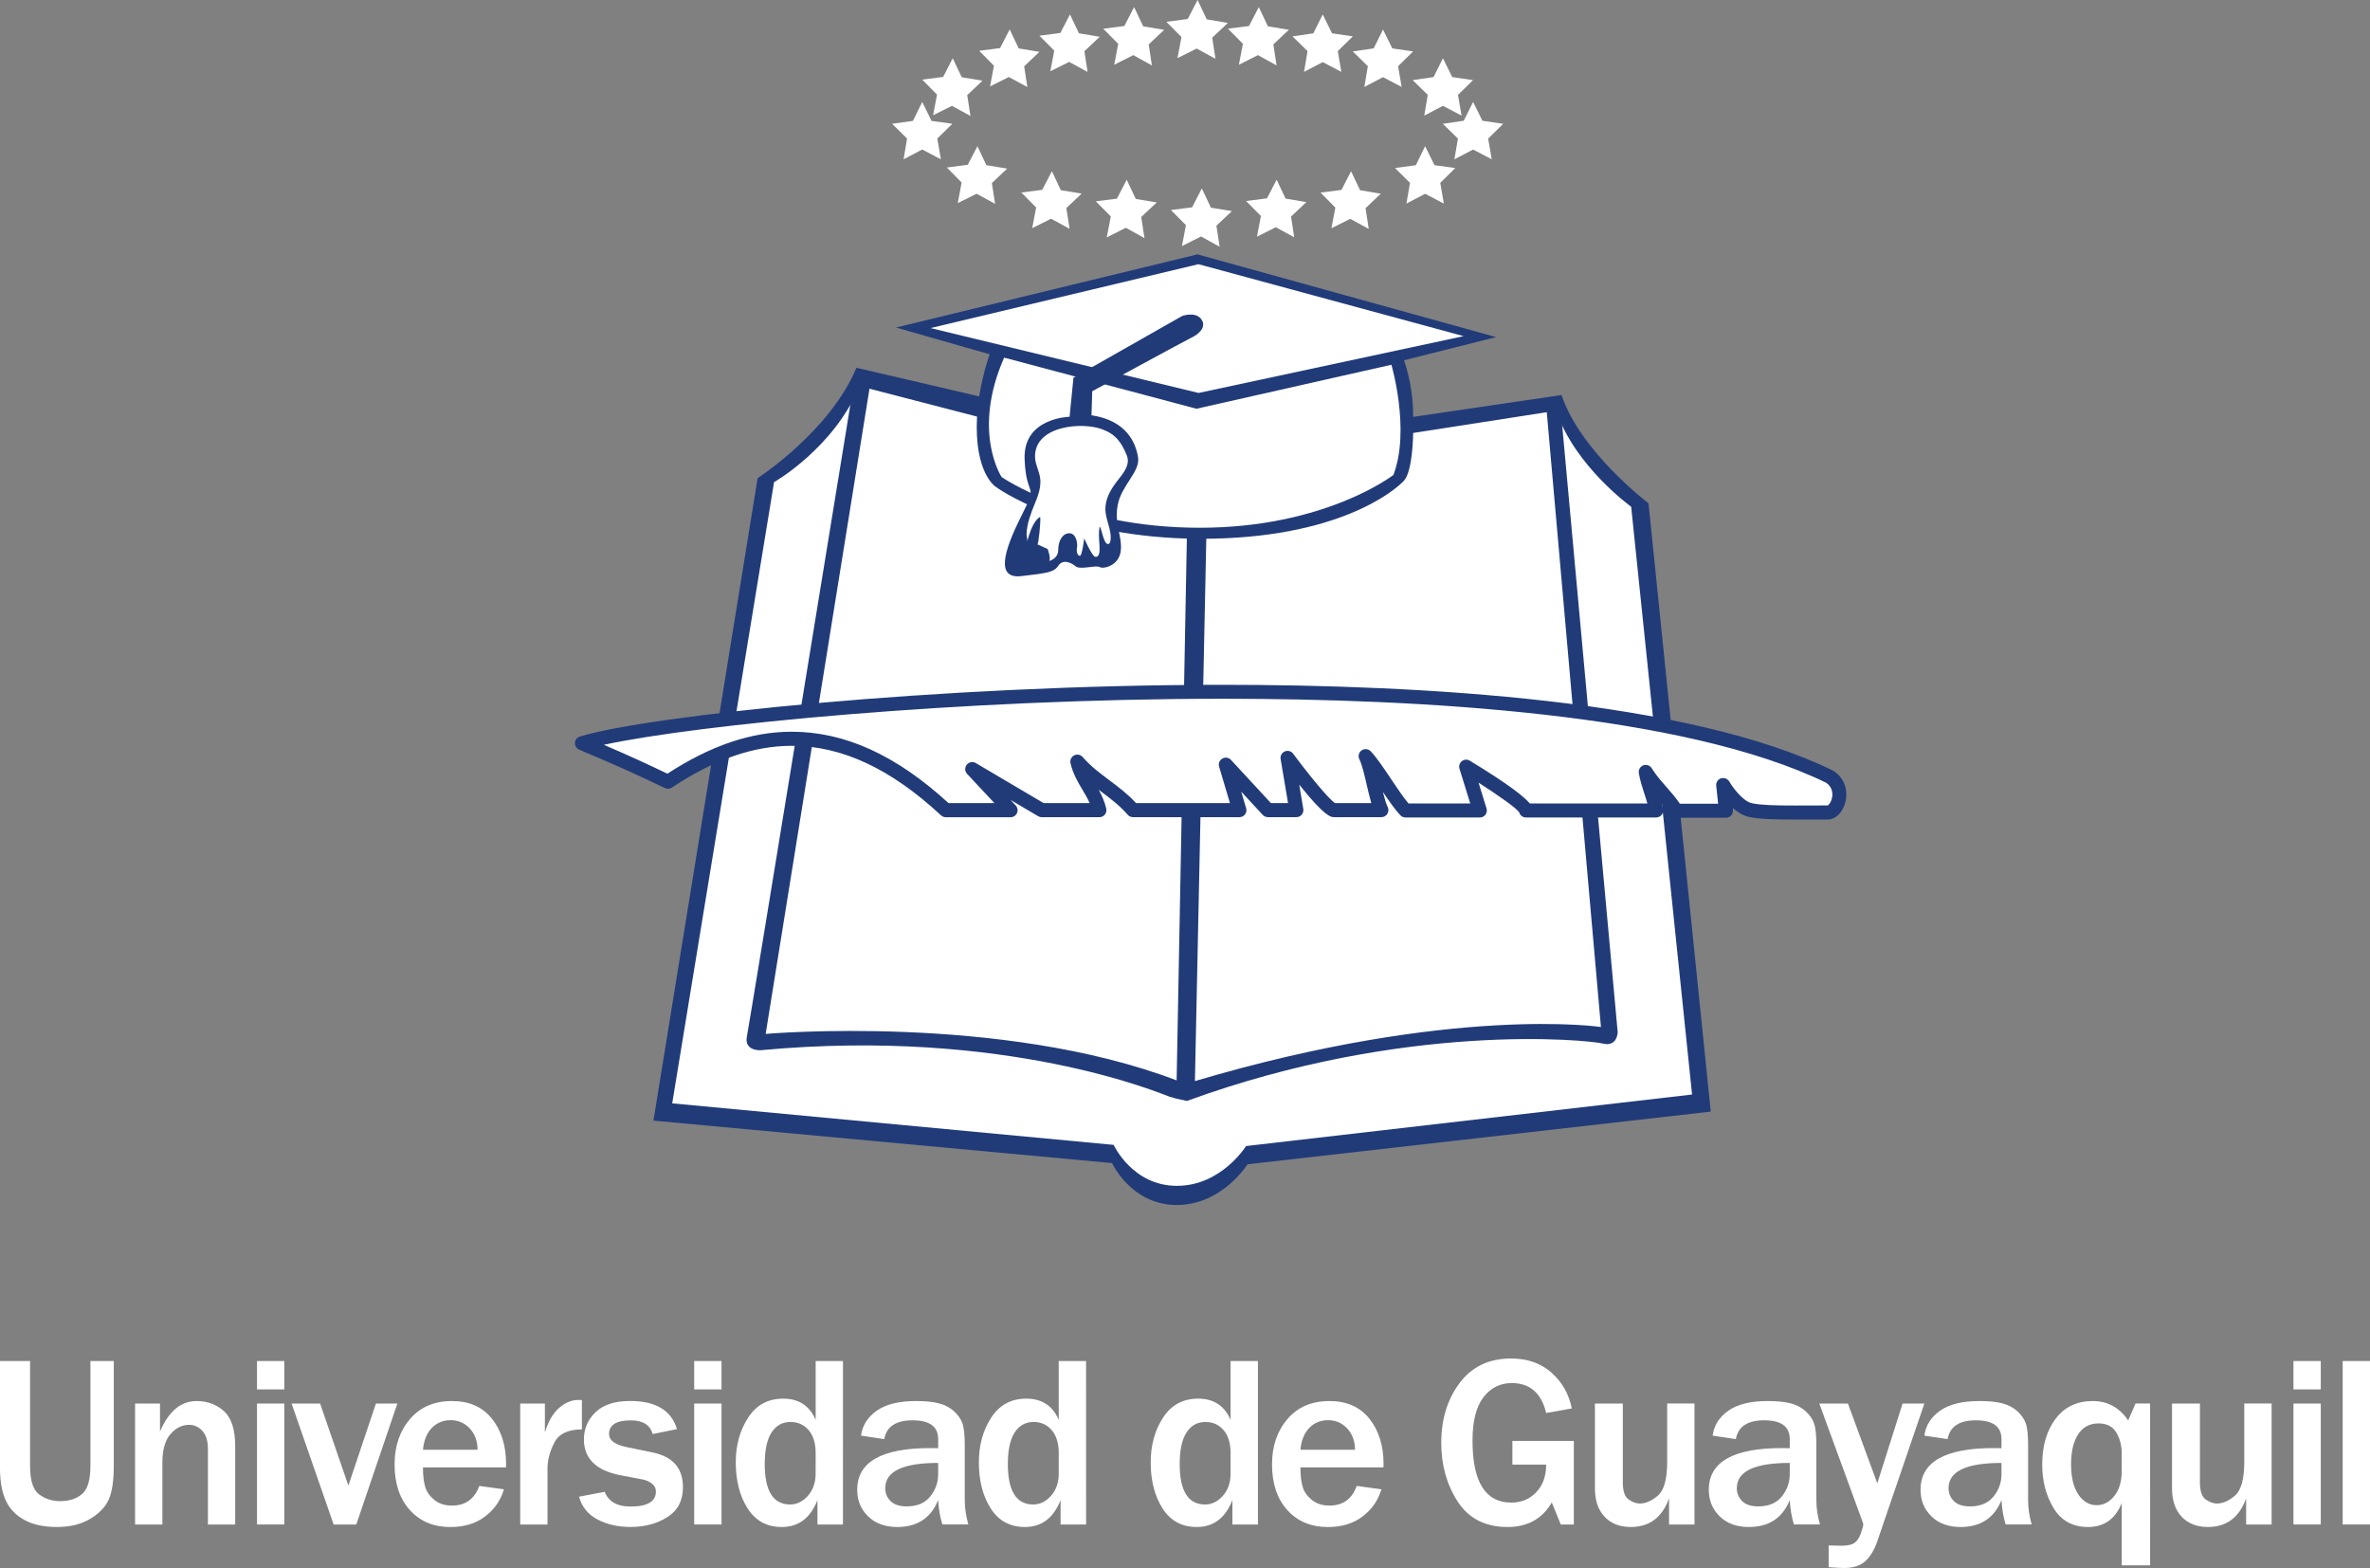 <?xml version="1.0" encoding="utf-8"?>
<!-- Generator: Adobe Illustrator 16.0.0, SVG Export Plug-In . SVG Version: 6.00 Build 0)  -->
<!DOCTYPE svg PUBLIC "-//W3C//DTD SVG 1.1//EN" "http://www.w3.org/Graphics/SVG/1.1/DTD/svg11.dtd">
<svg version="1.1" id="Capa_1" xmlns="http://www.w3.org/2000/svg" xmlns:xlink="http://www.w3.org/1999/xlink" x="0px" y="0px"
	 width="160.479px" height="106.171px" viewBox="0 0 160.479 106.171" enable-background="new 0 0 160.479 106.171"
	 xml:space="preserve">
<rect x="0" y="0" width="160.479" height="106.171" fill="#808080" stroke="none"/>
<g>
	<path fill="#FFFFFF" d="M7.705,92.158v7.111c0,0.963-0.107,1.704-0.324,2.223c-0.217,0.52-0.635,0.967-1.254,1.342
		s-1.375,0.563-2.267,0.563c-0.903,0-1.646-0.162-2.227-0.487c-0.58-0.322-0.999-0.768-1.253-1.332
		C0.127,101.011,0,100.291,0,99.416v-7.258h2.036v7.111c0,0.973,0.204,1.613,0.611,1.918c0.409,0.307,0.884,0.458,1.423,0.458
		c0.622,0,1.119-0.162,1.493-0.489c0.373-0.328,0.56-0.955,0.56-1.887v-7.111H7.705z"/>
	<path fill="#FFFFFF" d="M15.926,103.227h-1.848V98.11c0-0.541-0.125-0.948-0.374-1.222c-0.248-0.271-0.549-0.409-0.899-0.409
		c-0.481,0-0.903,0.211-1.266,0.633c-0.362,0.423-0.543,1.058-0.543,1.906v4.209H9.147v-8.19h1.687v1.896
		c0.59-1.378,1.417-2.066,2.482-2.066c0.719,0,1.333,0.227,1.845,0.682c0.51,0.453,0.766,1.25,0.766,2.392L15.926,103.227
		L15.926,103.227z"/>
	<path fill="#FFFFFF" d="M19.25,94.08h-1.848v-1.922h1.848V94.08z M19.25,103.226h-1.848v-8.189h1.848V103.226z"/>
	<polygon fill="#FFFFFF" points="26.906,95.037 24.125,103.227 22.592,103.227 19.745,95.037 21.675,95.037 23.59,100.591 
		25.455,95.037 	"/>
	<path fill="#FFFFFF" d="M32.453,100.615l1.67,0.229c-0.216,0.74-0.638,1.353-1.265,1.832c-0.628,0.482-1.415,0.723-2.36,0.723
		c-1.136,0-2.05-0.381-2.742-1.145c-0.691-0.762-1.038-1.795-1.038-3.098c0-1.236,0.35-2.263,1.047-3.074
		c0.696-0.811,1.644-1.215,2.838-1.215c1.168,0,2.07,0.399,2.709,1.199c0.638,0.801,0.957,1.827,0.957,3.081l-0.009,0.211h-5.62
		c0,0.558,0.053,1.003,0.157,1.339c0.105,0.336,0.315,0.627,0.628,0.877c0.314,0.248,0.706,0.372,1.177,0.372
		C31.517,101.946,32.133,101.501,32.453,100.615 M32.339,98.167c-0.005-0.59-0.182-1.07-0.53-1.443
		c-0.35-0.374-0.78-0.561-1.293-0.561c-0.509,0-0.934,0.176-1.273,0.522c-0.341,0.351-0.541,0.843-0.601,1.479h3.697V98.167z"/>
	<path fill="#FFFFFF" d="M37.075,103.227h-1.85v-8.19h1.671v1.953c0.236-0.762,0.564-1.318,0.98-1.671
		c0.416-0.351,0.844-0.526,1.281-0.526c0.06,0,0.14,0.004,0.244,0.008v1.988c-0.941,0-1.564,0.301-1.869,0.898
		c-0.306,0.602-0.458,1.182-0.458,1.744V103.227z"/>
	<path fill="#FFFFFF" d="M39.207,101.345l1.735-0.332c0.265,0.664,0.849,0.998,1.752,0.998c1.146,0,1.719-0.338,1.719-1.016
		c0-0.215-0.089-0.395-0.267-0.535c-0.18-0.141-0.39-0.234-0.633-0.283l-1.492-0.283c-1.655-0.318-2.482-1.127-2.482-2.426
		c0-0.725,0.262-1.338,0.787-1.846c0.524-0.506,1.305-0.758,2.343-0.758c1.73,0,2.788,0.635,3.171,1.905l-1.646,0.333
		c-0.173-0.616-0.665-0.926-1.477-0.926c-0.983,0-1.476,0.31-1.476,0.926c0,0.428,0.397,0.721,1.192,0.884l1.759,0.365
		c1.368,0.28,2.052,1.063,2.052,2.353c0,0.902-0.351,1.578-1.054,2.022c-0.704,0.446-1.539,0.669-2.506,0.669
		c-0.838,0-1.579-0.169-2.223-0.506C39.819,102.552,39.4,102.039,39.207,101.345"/>
	<path fill="#FFFFFF" d="M48.856,94.08h-1.85v-1.922h1.85V94.08z M48.856,103.226h-1.85v-8.189h1.85V103.226z"/>
	<path fill="#FFFFFF" d="M57.08,103.227h-1.727v-1.653c-0.478,1.217-1.282,1.823-2.417,1.823c-1.005,0-1.775-0.418-2.312-1.257
		c-0.536-0.84-0.804-1.878-0.804-3.122c0-1.157,0.278-2.166,0.836-3.024c0.557-0.859,1.349-1.289,2.376-1.289
		c1.054,0,1.787,0.48,2.198,1.441v-3.988h1.849V103.227z M55.23,98.394c0-0.666-0.158-1.184-0.475-1.555
		c-0.316-0.369-0.726-0.555-1.229-0.555c-0.546,0-0.973,0.237-1.283,0.713c-0.307,0.477-0.461,1.188-0.461,2.133
		c0,1.828,0.573,2.742,1.719,2.742c0.454,0,0.855-0.197,1.204-0.588c0.35-0.394,0.523-0.895,0.523-1.504L55.23,98.394L55.23,98.394z
		"/>
	<path fill="#FFFFFF" d="M65.57,103.226h-1.76c-0.156-0.497-0.251-1.049-0.284-1.652c-0.492,1.217-1.417,1.823-2.774,1.823
		c-0.814,0-1.471-0.237-1.966-0.717s-0.742-1.08-0.742-1.806c0-1.881,1.651-2.822,4.956-2.822c0.13,0,0.306,0.004,0.526,0.009
		v-0.616c0-0.85-0.578-1.273-1.736-1.273c-1.125,0-1.762,0.425-1.914,1.273l-1.572-0.234c0.086-0.683,0.438-1.244,1.054-1.684
		s1.509-0.66,2.676-0.66c0.633,0,1.149,0.053,1.549,0.157c0.4,0.104,0.738,0.284,1.015,0.535c0.275,0.251,0.466,0.524,0.57,0.819
		c0.105,0.293,0.158,0.793,0.158,1.494v3.699C65.327,102.108,65.407,102.66,65.57,103.226 M63.526,99.058
		c-2.39,0-3.584,0.57-3.584,1.712c0,0.341,0.12,0.631,0.36,0.872c0.24,0.238,0.604,0.359,1.092,0.359
		c0.703,0,1.233-0.223,1.593-0.67c0.359-0.444,0.539-0.951,0.539-1.52V99.058z"/>
	<path fill="#FFFFFF" d="M73.542,103.227h-1.728v-1.653c-0.477,1.217-1.282,1.823-2.417,1.823c-1.005,0-1.776-0.418-2.313-1.257
		c-0.535-0.84-0.803-1.878-0.803-3.122c0-1.157,0.278-2.166,0.835-3.024c0.557-0.859,1.35-1.289,2.377-1.289
		c1.054,0,1.787,0.48,2.197,1.441v-3.988h1.85L73.542,103.227L73.542,103.227z M71.691,98.394c0-0.666-0.158-1.184-0.475-1.555
		c-0.315-0.369-0.726-0.555-1.229-0.555c-0.546,0-0.973,0.237-1.282,0.713c-0.308,0.477-0.461,1.188-0.461,2.133
		c0,1.828,0.572,2.742,1.718,2.742c0.455,0,0.856-0.197,1.205-0.588c0.35-0.394,0.523-0.895,0.523-1.504V98.394L71.691,98.394z"/>
	<path fill="#FFFFFF" d="M85.178,103.227h-1.729v-1.653c-0.476,1.217-1.281,1.823-2.417,1.823c-1.005,0-1.776-0.418-2.312-1.257
		c-0.535-0.84-0.804-1.878-0.804-3.122c0-1.157,0.278-2.166,0.835-3.024c0.558-0.859,1.351-1.289,2.377-1.289
		c1.055,0,1.787,0.48,2.197,1.441v-3.988h1.852L85.178,103.227L85.178,103.227z M83.327,98.394c0-0.666-0.158-1.184-0.474-1.555
		c-0.316-0.369-0.727-0.555-1.229-0.555c-0.546,0-0.973,0.237-1.282,0.713c-0.308,0.477-0.462,1.188-0.462,2.133
		c0,1.828,0.573,2.742,1.72,2.742c0.454,0,0.854-0.197,1.204-0.588c0.349-0.394,0.521-0.895,0.521-1.504v-1.387H83.327z"/>
	<path fill="#FFFFFF" d="M91.867,100.615l1.671,0.229c-0.216,0.74-0.639,1.353-1.266,1.832c-0.628,0.482-1.414,0.723-2.359,0.723
		c-1.137,0-2.05-0.381-2.742-1.145c-0.691-0.762-1.038-1.795-1.038-3.098c0-1.236,0.35-2.263,1.047-3.074
		c0.696-0.811,1.645-1.215,2.839-1.215c1.168,0,2.07,0.399,2.709,1.199c0.638,0.801,0.957,1.827,0.957,3.081l-0.009,0.211h-5.62
		c0,0.558,0.053,1.003,0.158,1.339c0.104,0.336,0.314,0.627,0.628,0.877c0.314,0.248,0.705,0.372,1.177,0.372
		C90.932,101.946,91.548,101.501,91.867,100.615 M91.753,98.167c-0.005-0.59-0.183-1.07-0.529-1.443
		c-0.351-0.374-0.781-0.561-1.294-0.561c-0.509,0-0.934,0.176-1.273,0.522c-0.341,0.351-0.541,0.843-0.601,1.479h3.697V98.167z"/>
	<path fill="#FFFFFF" d="M106.569,97.566v5.661h-0.885l-0.607-1.492c-0.645,1.108-1.642,1.662-2.993,1.662
		c-1.509,0-2.635-0.573-3.378-1.72c-0.743-1.145-1.115-2.473-1.115-3.98c0-1.596,0.415-2.945,1.245-4.052
		c0.829-1.106,1.991-1.658,3.483-1.658c1.113,0,2.029,0.323,2.75,0.97c0.719,0.646,1.172,1.449,1.361,2.412l-1.735,0.309
		c-0.324-1.352-1.101-2.027-2.327-2.027c-0.784,0-1.424,0.318-1.918,0.957s-0.742,1.619-0.742,2.943
		c0,2.796,0.875,4.193,2.627,4.193c0.683,0,1.245-0.236,1.691-0.705c0.446-0.472,0.669-1.093,0.669-1.865h-2.287v-1.606
		L106.569,97.566L106.569,97.566z"/>
	<path fill="#FFFFFF" d="M114.735,103.227h-1.72v-1.769c-0.466,1.291-1.327,1.938-2.587,1.938c-0.746,0-1.339-0.229-1.776-0.692
		c-0.438-0.463-0.656-1.106-0.656-1.935v-5.733h1.889v5.336c0,0.59,0.132,0.977,0.391,1.16c0.26,0.184,0.514,0.275,0.763,0.275
		c0.399,0,0.809-0.182,1.226-0.54c0.416-0.358,0.624-1.125,0.624-2.3v-3.934h1.85v8.192H114.735z"/>
	<path fill="#FFFFFF" d="M123.234,103.226h-1.761c-0.157-0.497-0.251-1.049-0.284-1.652c-0.491,1.217-1.416,1.823-2.773,1.823
		c-0.814,0-1.472-0.237-1.966-0.717c-0.495-0.479-0.742-1.08-0.742-1.806c0-1.881,1.651-2.822,4.955-2.822
		c0.13,0,0.305,0.004,0.526,0.009v-0.616c0-0.85-0.578-1.273-1.735-1.273c-1.125,0-1.763,0.425-1.914,1.273l-1.573-0.234
		c0.087-0.683,0.438-1.244,1.055-1.684s1.509-0.66,2.677-0.66c0.633,0,1.149,0.053,1.55,0.157c0.399,0.104,0.738,0.284,1.015,0.535
		c0.275,0.251,0.466,0.524,0.57,0.819c0.105,0.293,0.158,0.793,0.158,1.494v3.699C122.99,102.108,123.071,102.66,123.234,103.226
		 M121.189,99.058c-2.391,0-3.584,0.57-3.584,1.712c0,0.341,0.12,0.631,0.359,0.872c0.24,0.238,0.604,0.359,1.093,0.359
		c0.701,0,1.232-0.223,1.593-0.67c0.358-0.444,0.539-0.951,0.539-1.52V99.058z"/>
	<path fill="#FFFFFF" d="M130.305,95.037l-3.188,9.325c-0.195,0.573-0.461,1.019-0.799,1.335s-0.815,0.475-1.432,0.475
		c-0.244,0-0.599-0.02-1.063-0.057v-1.469l0.884,0.018c0.391,0,0.678-0.063,0.863-0.19c0.188-0.127,0.335-0.353,0.442-0.679
		c0.107-0.323,0.161-0.512,0.161-0.566c0-0.032-0.056-0.2-0.17-0.503l-2.813-7.688h1.938l1.988,5.401l1.712-5.401H130.305
		L130.305,95.037z"/>
	<path fill="#FFFFFF" d="M137.57,103.226h-1.76c-0.157-0.497-0.251-1.049-0.284-1.652c-0.492,1.217-1.416,1.823-2.773,1.823
		c-0.815,0-1.472-0.237-1.966-0.717c-0.495-0.479-0.742-1.08-0.742-1.806c0-1.881,1.65-2.822,4.955-2.822
		c0.13,0,0.306,0.004,0.526,0.009v-0.616c0-0.85-0.578-1.273-1.735-1.273c-1.125,0-1.763,0.425-1.914,1.273l-1.572-0.234
		c0.087-0.683,0.438-1.244,1.055-1.684c0.616-0.439,1.508-0.66,2.676-0.66c0.633,0,1.149,0.053,1.549,0.157
		c0.4,0.104,0.739,0.284,1.016,0.535c0.275,0.251,0.466,0.524,0.57,0.819c0.105,0.293,0.158,0.793,0.158,1.494v3.699
		C137.327,102.108,137.408,102.66,137.57,103.226 M135.526,99.058c-2.389,0-3.584,0.57-3.584,1.712c0,0.341,0.12,0.631,0.36,0.872
		c0.24,0.238,0.604,0.359,1.092,0.359c0.702,0,1.232-0.223,1.593-0.67c0.359-0.444,0.539-0.951,0.539-1.52V99.058z"/>
	<path fill="#FFFFFF" d="M145.59,105.994h-1.922v-4.211c-0.438,1.077-1.197,1.614-2.278,1.614c-1.038,0-1.815-0.425-2.331-1.272
		c-0.518-0.85-0.775-1.836-0.775-2.959c0-1.268,0.304-2.299,0.908-3.1c0.605-0.8,1.444-1.199,2.516-1.199
		c1,0,1.799,0.438,2.399,1.313l0.495-1.145h0.988V105.994L145.59,105.994z M143.668,98.417c0-0.535-0.123-1.008-0.369-1.42
		c-0.245-0.41-0.646-0.615-1.203-0.615c-0.601,0-1.061,0.246-1.38,0.742c-0.318,0.494-0.479,1.168-0.479,2.021
		c0,0.877,0.164,1.559,0.49,2.045c0.328,0.486,0.742,0.729,1.245,0.729c0.46,0,0.856-0.207,1.191-0.619
		c0.335-0.414,0.503-0.98,0.503-1.699L143.668,98.417L143.668,98.417z"/>
	<path fill="#FFFFFF" d="M153.813,103.227h-1.721v-1.769c-0.465,1.291-1.326,1.938-2.587,1.938c-0.747,0-1.338-0.229-1.775-0.692
		c-0.438-0.463-0.657-1.106-0.657-1.935v-5.733h1.89v5.336c0,0.59,0.13,0.977,0.392,1.16c0.258,0.184,0.513,0.275,0.762,0.275
		c0.399,0,0.808-0.182,1.224-0.54c0.417-0.358,0.625-1.125,0.625-2.3v-3.934h1.851v8.192H153.813z"/>
	<path fill="#FFFFFF" d="M157.146,94.08h-1.85v-1.922h1.85V94.08z M157.146,103.226h-1.85v-8.189h1.85V103.226z"/>
	<rect x="158.629" y="92.158" fill="#FFFFFF" width="1.85" height="11.068"/>
	<polygon fill="#FFFFFF" points="76.292,12.171 76.908,13.472 78.329,13.707 77.276,14.693 77.495,16.12 76.231,15.423 
		74.942,16.075 75.216,14.656 74.201,13.632 75.628,13.452 	"/>
	<polygon fill="#FFFFFF" points="71.228,11.595 71.831,12.878 73.242,13.109 72.203,14.088 72.426,15.493 71.171,14.809 
		69.893,15.449 70.16,14.051 69.159,13.038 70.57,12.854 	"/>
	<polygon fill="#FFFFFF" points="66.187,9.899 66.788,11.185 68.199,11.416 67.163,12.394 67.38,13.802 66.126,13.118 
		64.854,13.753 65.113,12.359 64.116,11.343 65.527,11.16 	"/>
	<polygon fill="#FFFFFF" points="62.448,6.902 63.079,8.188 64.487,8.381 63.467,9.381 63.71,10.787 62.448,10.123 61.183,10.787 
		61.419,9.381 60.406,8.381 61.814,8.188 	"/>
	<polygon fill="#FFFFFF" points="96.498,9.899 97.133,11.186 98.54,11.378 97.524,12.38 97.765,13.785 96.498,13.12 95.232,13.785 
		95.476,12.38 94.458,11.378 95.871,11.186 	"/>
	<polygon fill="#FFFFFF" points="91.483,11.595 92.096,12.881 93.498,13.115 92.464,14.094 92.682,15.5 91.427,14.818 
		90.155,15.453 90.419,14.056 89.419,13.042 90.835,12.859 	"/>
	<polygon fill="#FFFFFF" points="86.444,12.171 87.05,13.448 88.459,13.685 87.42,14.664 87.634,16.067 86.387,15.386 
		85.114,16.022 85.379,14.624 84.375,13.611 85.791,13.429 	"/>
	<polygon fill="#FFFFFF" points="81.379,12.758 81.995,14.062 83.415,14.294 82.368,15.282 82.583,16.707 81.324,16.012 
		80.034,16.662 80.302,15.245 79.289,14.221 80.721,14.038 	"/>
	<polygon fill="#FFFFFF" points="81.091,0 81.712,1.31 83.146,1.553 82.082,2.547 82.302,3.982 81.033,3.286 79.729,3.936 
		80.001,2.51 78.978,1.476 80.424,1.287 	"/>
	<polygon fill="#FFFFFF" points="85.237,0.481 85.853,1.782 87.274,2.017 86.222,3.003 86.44,4.429 85.177,3.733 83.888,4.385 
		84.161,2.966 83.146,1.942 84.573,1.761 	"/>
	<polygon fill="#FFFFFF" points="68.368,1.991 68.979,3.278 70.382,3.511 69.348,4.491 69.566,5.897 68.311,5.215 67.04,5.85 
		67.303,4.452 66.303,3.439 67.719,3.256 	"/>
	<polygon fill="#FFFFFF" points="64.512,3.944 65.124,5.231 66.527,5.464 65.493,6.444 65.711,7.85 64.456,7.167 63.184,7.803 
		63.448,6.405 62.448,5.392 63.863,5.209 	"/>
	<polygon fill="#FFFFFF" points="72.452,0.976 73.057,2.253 74.467,2.49 73.427,3.468 73.642,4.871 72.395,4.19 71.122,4.826 
		71.387,3.428 70.382,2.416 71.799,2.233 	"/>
	<polygon fill="#FFFFFF" points="76.793,0.48 77.41,1.784 78.83,2.017 77.783,3.005 77.998,4.43 76.738,3.734 75.448,4.384 
		75.717,2.968 74.703,1.944 76.135,1.761 	"/>
	<polygon fill="#FFFFFF" points="99.748,6.902 100.377,8.177 101.785,8.384 100.768,9.383 101.009,10.787 99.748,10.125 
		98.481,10.787 98.721,9.383 97.698,8.384 99.114,8.177 	"/>
	<polygon fill="#FFFFFF" points="89.565,0.98 90.194,2.256 91.603,2.462 90.585,3.461 90.826,4.866 89.565,4.204 88.3,4.866 
		88.538,3.461 87.517,2.462 88.932,2.256 	"/>
	<polygon fill="#FFFFFF" points="93.648,2.001 94.277,3.277 95.686,3.483 94.668,4.482 94.909,5.887 93.648,5.225 92.383,5.887 
		92.621,4.482 91.6,3.483 93.015,3.277 	"/>
	<polygon fill="#FFFFFF" points="97.705,3.944 98.334,5.219 99.742,5.426 98.725,6.425 98.966,7.829 97.705,7.167 96.439,7.829 
		96.678,6.425 95.656,5.426 97.071,5.219 	"/>
	<path fill="#213B79" d="M111.626,34.081c0,0-4.617-3.5-5.889-7.332l-10.052,1.478c0.018-1.074-0.155-2.511-0.614-3.832l6.233-1.57
		l-20.221-5.602L60.67,22.177l6.345,1.813c0,0-0.441,1.17-0.711,2.851l-8.313-1.939c-1.784,4.297-6.69,7.476-6.69,7.476
		L44.247,75.88l31.054,2.875c0,0,1.298,2.838,4.379,2.838c3.08,0,4.792-2.756,4.792-2.756l31.368-3.567L111.626,34.081z"/>
	<path fill="#FFFFFF" d="M66.158,28.208l-7.955-2.062c-1.745,4.202-5.789,6.501-5.789,6.501L45.517,74.71l29.891,2.812
		c0,0,1.269,2.774,4.281,2.774s4.686-2.695,4.686-2.695l30.199-3.488l-4.123-39.801c0,0-3.831-2.755-5.074-6.501l-9.689,1.506
		c0,0-0.016,2.562-0.618,3.227c-0.605,0.665-4.466,3.937-13.715,3.937s-13.945-3.528-13.945-3.528S65.954,32.031,66.158,28.208"/>
	<path fill="#213B79" d="M104.706,27.569l3.698,41.972c0,0-10.036-1.508-27.493,3.662l0.781-37.196l-1.318-0.035l-0.701,37.184
		c-11.899-4.537-27.828-3.148-27.828-3.148l7.11-44.184l-0.702-0.288l-0.429,0.377c0,0-7.043,43.238-7.248,44.259
		s0.94,0.94,0.94,0.94c16.677-1.554,27.182,2.983,27.672,3.146c0.491,0.164,1.186,0.287,1.186,0.287
		c14.797-5.396,27.183-4.129,28.162-3.883c0.981,0.244,1.002-0.768,1.002-0.768l-3.851-42.1l-0.286-0.494L104.706,27.569z"/>
	<polygon fill="#FFFFFF" points="81.149,17.889 63.011,22.214 81.157,26.608 99.104,22.761 	"/>
	<path fill="#FFFFFF" d="M94.216,24.698c0,0,1.298,4.426,0.135,7.462c0,0-4.598,3.575-13.108,3.575s-13.419-3.433-13.419-3.433
		s-2.043-3.064,0.17-8.086l13.022,3.461L94.216,24.698z"/>
	<path fill="#213B79" d="M80.718,22.841c0.336-0.155,1.032-0.645,0.635-1.212c-0.398-0.567-1.308-0.232-1.308-0.232l-7.358,4.179
		l-0.262,2.646c0,0-3.147,0.051-3.046,2.85c0.103,2.798,0.985,1.476-0.22,3.867s-1.746,4.275,0,4.071
		c1.746-0.203,2.204-0.254,2.509-0.712c0.307-0.458,0.865-0.204,1.17,0.051c0.307,0.254,1.375-0.102,1.629,0.051
		c0.255,0.152,1.323-0.102,1.425-1.12s-0.458-1.781-0.204-3.104c0.255-1.323,1.526-2.239,1.374-3.206
		c-0.153-0.967-0.764-2.494-3.155-2.85l0.051-1.628C73.958,26.491,80.383,22.996,80.718,22.841"/>
	<path fill="#FFFFFF" d="M71.887,29c-1.017,0.265-1.853,0.882-1.799,1.995c0.024,0.49,0.292,0.923,0.348,1.407
		c0.089,0.79-0.293,1.472-0.559,2.187c-0.124,0.333-0.237,0.675-0.304,1.025c-0.035,0.185-0.06,0.373-0.062,0.562
		c-0.001,0.133,0.076,0.365,0.044,0.482c0.143-0.508,0.391-1.376,0.876-1.658c0.061,0.205-0.11,1.892-0.187,1.858l0.692,0.317
		c0,0,0.229,0.577,0.115,0.807c0,0,0.604-0.144,0.604-0.749s0.289-1.124,0.75-1.124s0.577,0.663,0.52,0.98
		c-0.059,0.317,0.058,0.547,0.201,0.547c0.146,0,0.288-1.181,0.288-1.181s0.49,1.124,0.722,1.239c0,0,0.375,0.173,0.316-0.721
		c-0.026-0.422-0.083-0.911,0.014-1.329c0.141,0.218,0.259,1.094,0.505,1.182c0.276,0.098,0.243-0.482,0.227-0.64
		c-0.07-0.659-0.405-1.217-0.342-1.902c0.063-0.674,0.429-1.25,0.836-1.77c0.367-0.468,0.864-1.044,0.604-1.681
		c-0.357-0.882-0.752-1.434-1.679-1.771C73.933,28.812,72.832,28.753,71.887,29"/>
	<path fill="#FFFFFF" d="M123.761,55.014c0.66,0,1.305-1.632,0.146-2.416c-19.971-9.766-76.764-4.676-84.502-2.275
		c2.756,1.158,3.79,1.64,5.824,2.608c5.15-3.424,11.385-4.969,18.812,1.927h4.387l-2.596-2.78l4.707,2.78h3.903
		c-0.307-1.291-1.192-1.994-1.493-3.285c1.156,1.326,2.61,1.953,3.765,3.285h7.208l-0.918-3.078l2.847,3.078h1.929l-0.596-3.537
		c0,0,2.615,3.537,3.145,3.537h3.209c-0.397-0.794-0.659-2.855-1.063-3.655c0.805,0.855,1.891,2.835,2.692,3.679h5.034l-0.918-2.964
		c0,0,4.04,2.457,4.04,2.964h8.819c-0.155-0.932-0.552-1.685-0.702-2.608c0.584,0.942,1.398,1.615,1.995,2.532
		c0.02,0.031,0.04,0.063,0.06,0.095h3.374l-0.184-1.742c0,0,0.85,1.492,1.858,1.698C119.555,55.063,121.218,55.014,123.761,55.014"
		/>
	<path fill="#213B79" d="M121.581,55.494c-1.448,0-2.425-0.027-3.13-0.173c-0.419-0.085-0.802-0.329-1.125-0.616l0.016,0.146
		c0.015,0.134-0.028,0.268-0.118,0.365c-0.092,0.102-0.22,0.158-0.354,0.158h-3.373c-0.165,0-0.316-0.084-0.404-0.226l-0.055-0.087
		c-0.156-0.241-0.329-0.464-0.514-0.686c0.033,0.138,0.063,0.278,0.088,0.426c0.021,0.138-0.016,0.277-0.106,0.385
		c-0.09,0.105-0.223,0.168-0.361,0.168h-8.818c-0.222,0-0.408-0.152-0.46-0.357c-0.223-0.306-1.44-1.164-2.75-2.002l0.54,1.745
		c0.045,0.145,0.019,0.301-0.07,0.422c-0.09,0.123-0.23,0.193-0.382,0.193h-5.034c-0.13,0-0.254-0.055-0.344-0.146
		c-0.367-0.387-0.779-0.979-1.188-1.588c0.104,0.422,0.213,0.797,0.325,1.023c0.074,0.146,0.065,0.322-0.021,0.462
		c-0.087,0.142-0.239,0.226-0.404,0.226h-3.209c-0.191,0-0.602,0-2.356-2.203l0.276,1.649c0.023,0.138-0.016,0.279-0.104,0.386
		c-0.089,0.107-0.224,0.168-0.362,0.168h-1.929c-0.133,0-0.26-0.055-0.35-0.151l-1.459-1.578l0.334,1.121
		c0.043,0.144,0.016,0.299-0.073,0.418c-0.091,0.12-0.23,0.19-0.382,0.19h-7.208c-0.138,0-0.268-0.06-0.357-0.164
		c-0.547-0.629-1.163-1.092-1.816-1.58c-0.048-0.038-0.097-0.073-0.146-0.109c0.206,0.375,0.393,0.781,0.509,1.27
		c0.033,0.143,0,0.291-0.089,0.405c-0.09,0.113-0.229,0.181-0.373,0.181H70.54c-0.085,0-0.168-0.022-0.241-0.066l-1.873-1.105
		l0.35,0.373c0.128,0.139,0.164,0.34,0.088,0.514s-0.247,0.285-0.437,0.285h-4.385c-0.12,0-0.234-0.045-0.323-0.127
		c-3.411-3.167-6.719-4.708-10.11-4.708c-2.598,0-5.252,0.925-8.115,2.829c-0.14,0.092-0.316,0.104-0.467,0.033
		c-1.952-0.928-3.014-1.427-5.804-2.599c-0.185-0.077-0.301-0.261-0.291-0.46c0.01-0.2,0.144-0.371,0.333-0.43
		c4.496-1.395,24.151-3.504,43.532-3.504c13.434,0,31.505,1.007,41.319,5.807c0.02,0.01,0.038,0.021,0.057,0.033
		c0.874,0.591,0.954,1.555,0.757,2.202c-0.198,0.646-0.667,1.082-1.169,1.082L121.581,55.494z M116.687,52.683
		c0.166,0,0.325,0.088,0.412,0.239c0.192,0.339,0.894,1.337,1.542,1.469c0.628,0.128,1.553,0.153,2.939,0.153l2.182-0.006
		c0.052-0.018,0.241-0.222,0.298-0.572c0.035-0.229,0.03-0.654-0.394-0.958c-9.658-4.706-27.551-5.694-40.869-5.694
		c-17.757,0-35.701,1.765-41.91,3.12c1.807,0.773,2.813,1.243,4.306,1.953c2.939-1.911,5.695-2.84,8.416-2.84
		c3.597,0,7.071,1.582,10.62,4.834h3.106l-1.85-1.98c-0.161-0.172-0.171-0.437-0.023-0.621c0.148-0.184,0.409-0.232,0.611-0.112
		l4.595,2.713h3.116c-0.139-0.32-0.313-0.614-0.496-0.919c-0.312-0.523-0.633-1.063-0.801-1.783
		c-0.049-0.212,0.052-0.431,0.246-0.53c0.194-0.1,0.431-0.054,0.574,0.11c0.542,0.623,1.154,1.081,1.802,1.566
		c0.612,0.459,1.243,0.931,1.817,1.556h6.358l-0.735-2.468c-0.063-0.211,0.027-0.438,0.221-0.548c0.19-0.108,0.434-0.072,0.583,0.09
		l2.706,2.926h1.159l-0.504-2.984c-0.035-0.216,0.081-0.43,0.283-0.516c0.201-0.085,0.438-0.022,0.566,0.154
		c1.065,1.441,2.427,3.094,2.835,3.344h2.456c-0.107-0.366-0.206-0.793-0.309-1.232c-0.157-0.68-0.32-1.382-0.498-1.734
		c-0.105-0.21-0.041-0.467,0.151-0.603c0.192-0.134,0.457-0.108,0.618,0.064c0.427,0.454,0.915,1.185,1.387,1.892
		c0.404,0.604,0.821,1.229,1.172,1.639h4.18l-0.729-2.35c-0.059-0.189,0.006-0.394,0.161-0.515s0.37-0.134,0.539-0.031
		c2.704,1.644,3.695,2.457,4.059,2.896h7.963c-0.063-0.229-0.136-0.453-0.212-0.684c-0.14-0.43-0.284-0.875-0.366-1.375
		c-0.037-0.224,0.09-0.441,0.301-0.521c0.213-0.08,0.452,0.002,0.569,0.194c0.282,0.454,0.624,0.844,0.985,1.256
		c0.314,0.356,0.638,0.728,0.924,1.147h2.59l-0.129-1.22c-0.022-0.223,0.113-0.432,0.327-0.5
		C116.589,52.69,116.638,52.683,116.687,52.683"/>
</g>
</svg>
